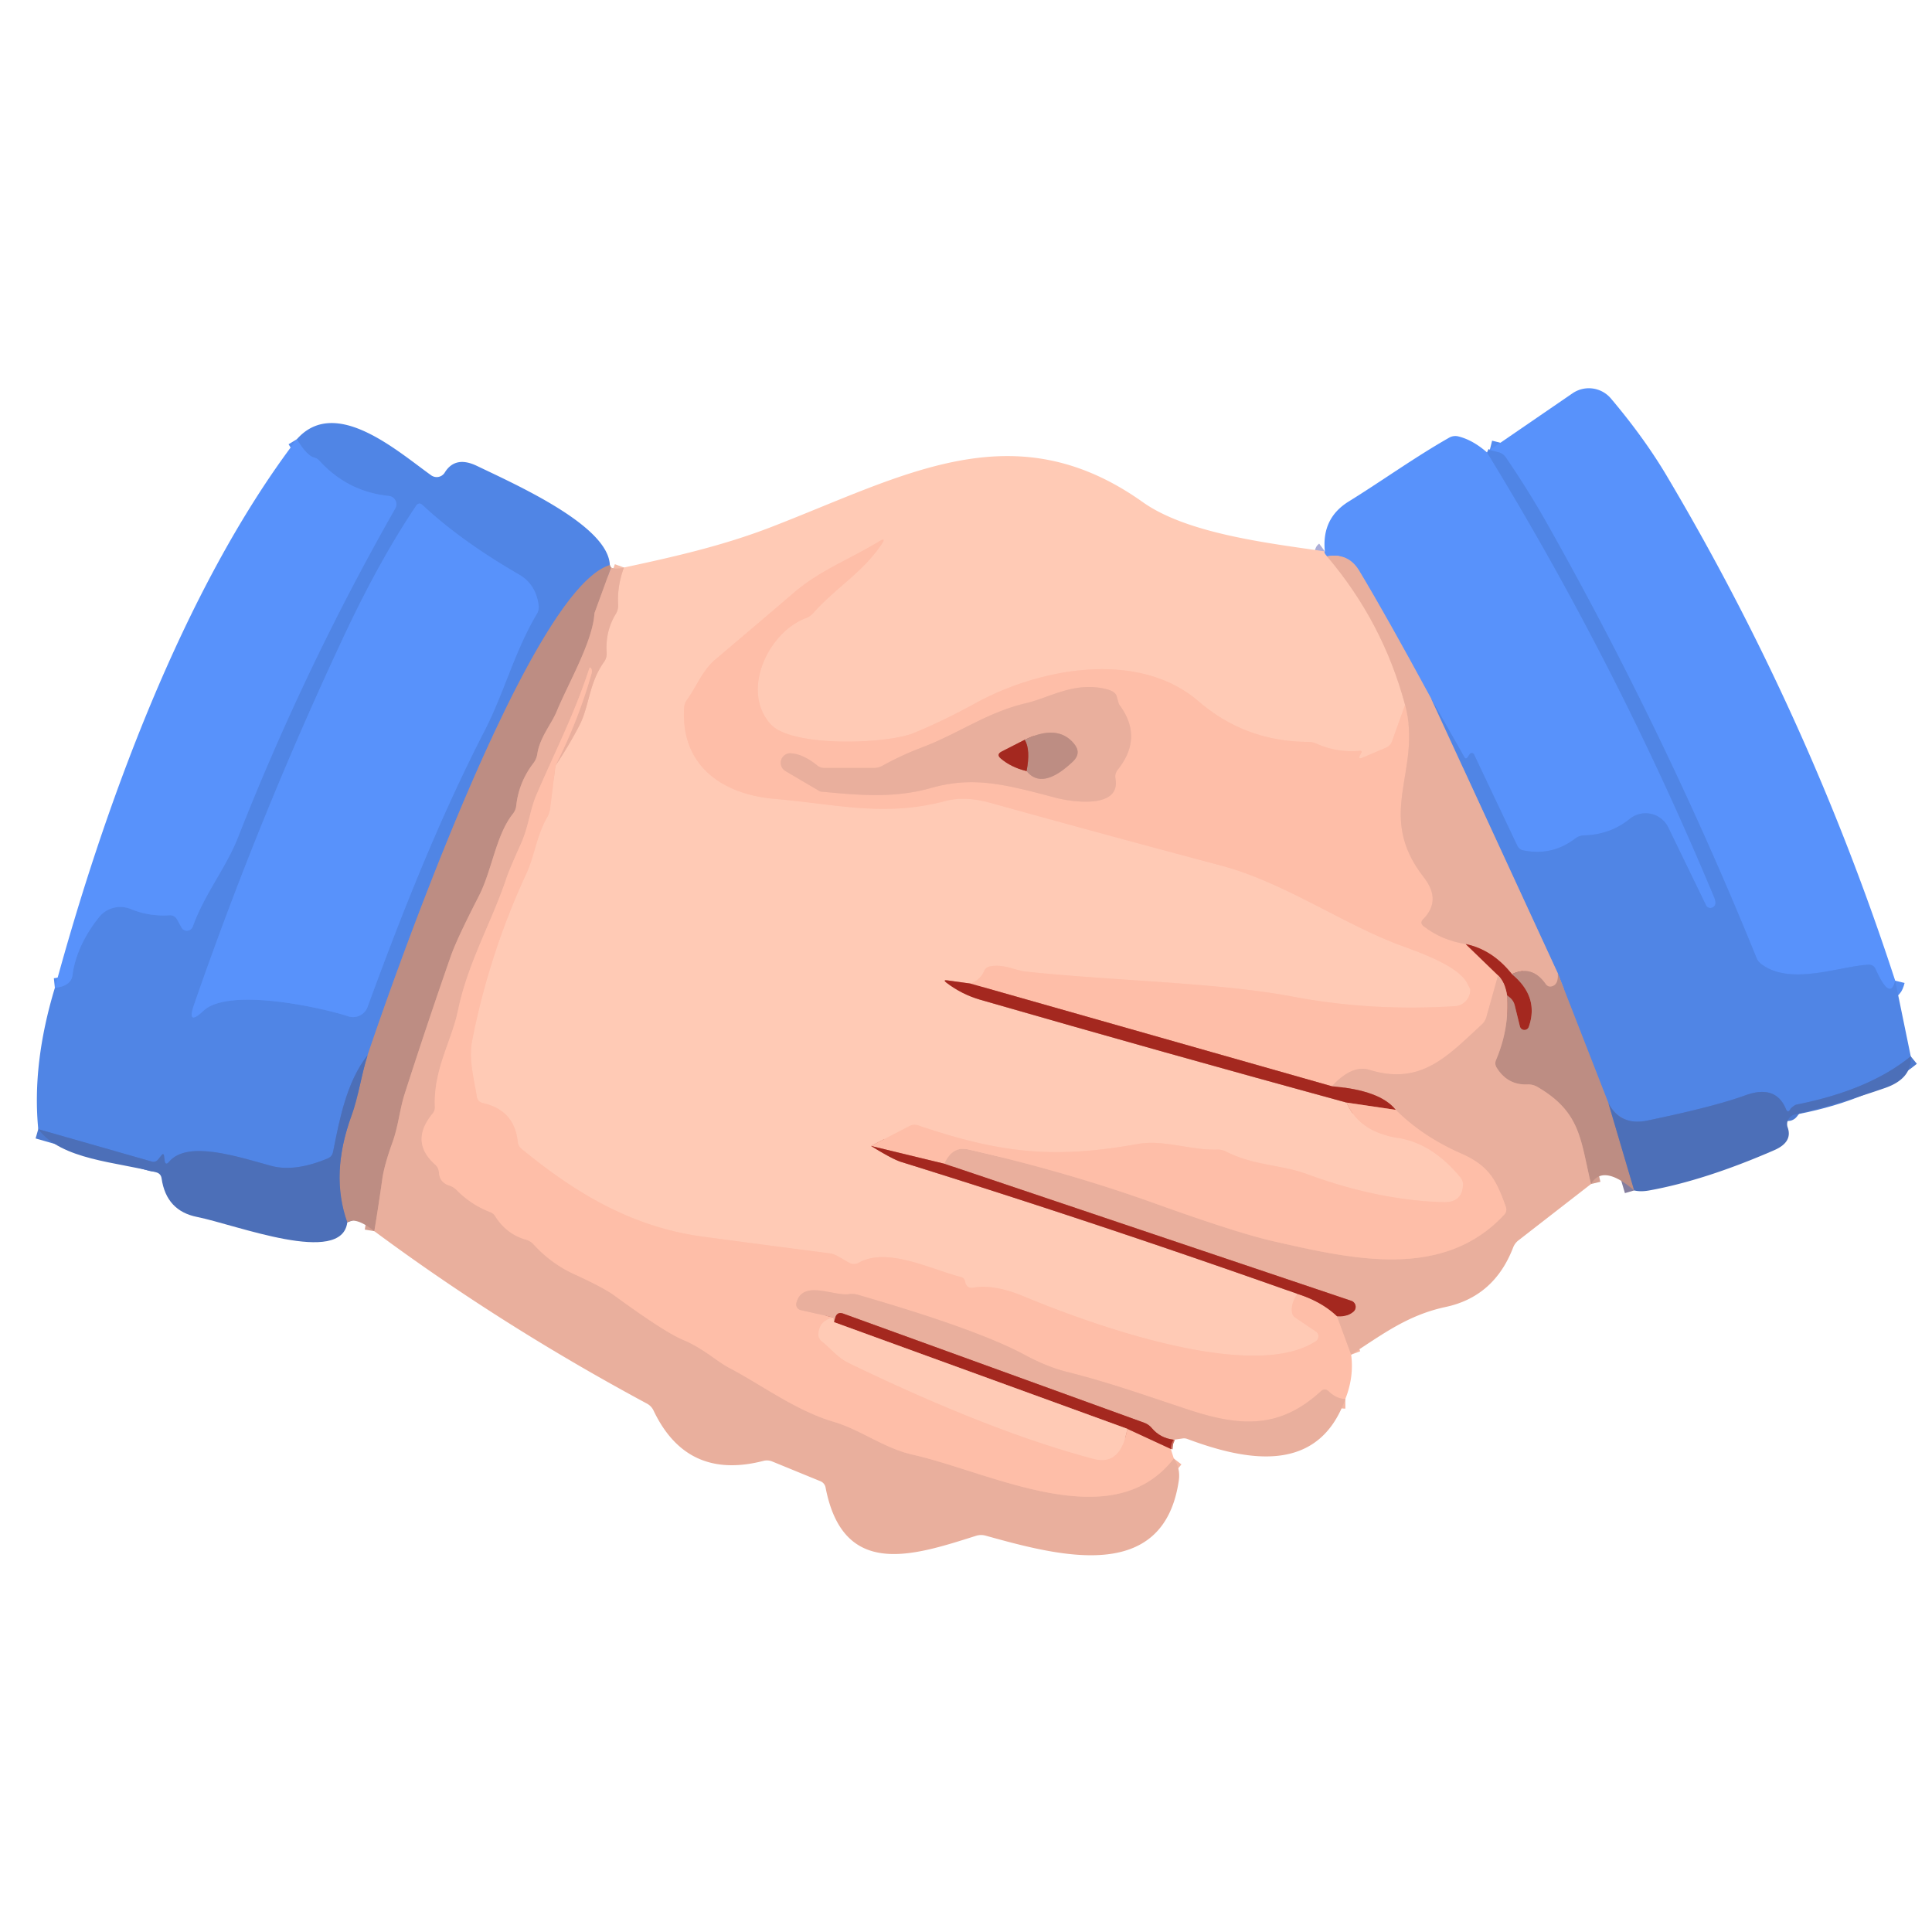 <svg xmlns="http://www.w3.org/2000/svg" version="1.1" viewBox="0.00 0.00 200.00 200.00" width="200.00" height="200.00">
<g stroke-width="2.00" fill="none" stroke-linecap="butt">
<path stroke="#548cf0" vector-effect="non-scaling-stroke" d="&#10;  M 196.19 101.52&#10;  Q 195.67 103.67 194.17 100.34&#10;  Q 193.94 99.83 193.38 99.87&#10;  C 190.40 100.03 185.40 102.06 182.37 99.83&#10;  Q 181.99 99.56 181.82 99.13&#10;  Q 172.48 76.11 160.29 54.45&#10;  Q 158.25 50.81 155.87 47.34&#10;  Q 155.58 46.93 155.10 46.81&#10;  L 154.22 46.59"/>
<path stroke="#4e7acf" vector-effect="non-scaling-stroke" d="&#10;  M 197.80 109.35&#10;  Q 193.50 112.86 185.96 114.35&#10;  Q 185.82 114.37 185.44 114.69&#10;  Q 185.37 114.75 185.34 114.81&#10;  Q 185.08 115.30 184.87 114.79&#10;  Q 183.81 112.25 180.67 113.39&#10;  Q 177.47 114.56 170.54 116.00&#10;  Q 167.75 116.58 166.50 114.19"/>
<path stroke="#8789b4" vector-effect="non-scaling-stroke" d="&#10;  M 166.50 114.19&#10;  L 161.26 100.75"/>
<path stroke="#9d9ac1" vector-effect="non-scaling-stroke" d="&#10;  M 161.26 100.75&#10;  L 148.13 72.28"/>
<path stroke="#857e9e" vector-effect="non-scaling-stroke" d="&#10;  M 166.50 114.19&#10;  L 169.17 123.23"/>
<path stroke="#d39e90" vector-effect="non-scaling-stroke" d="&#10;  M 164.70 122.57&#10;  C 163.60 117.97 163.65 115.13 159.14 112.51&#10;  Q 158.67 112.24 158.13 112.26&#10;  Q 156.05 112.35 154.92 110.50&#10;  Q 154.70 110.13 154.87 109.73&#10;  Q 156.26 106.45 156.01 103.03"/>
<path stroke="#d39e90" vector-effect="non-scaling-stroke" d="&#10;  M 161.26 100.75&#10;  Q 161.36 101.77 160.81 102.05&#10;  Q 160.31 102.30 159.99 101.85&#10;  Q 158.59 99.86 156.51 100.84"/>
<path stroke="#c76c5e" vector-effect="non-scaling-stroke" d="&#10;  M 156.51 100.84&#10;  Q 154.49 98.30 151.73 97.73"/>
<path stroke="#548cf0" vector-effect="non-scaling-stroke" d="&#10;  M 153.94 46.84&#10;  Q 167.43 68.85 177.45 92.89&#10;  Q 177.80 93.71 177.26 93.95&#10;  A 0.49 0.49 0.0 0 1 176.61 93.72&#10;  L 172.70 85.66&#10;  A 2.61 2.61 0.0 0 0 168.70 84.78&#10;  Q 166.69 86.41 163.97 86.48&#10;  A 1.60 1.57 24.6 0 0 163.06 86.81&#10;  Q 160.66 88.64 157.69 88.03&#10;  A 0.87 0.86 82.3 0 1 157.07 87.55&#10;  L 152.59 78.10&#10;  A 0.26 0.26 0.0 0 0 152.14 78.07&#10;  L 151.90 78.43&#10;  A 0.17 0.16 -43.8 0 1 151.62 78.43&#10;  L 148.13 72.28"/>
<path stroke="#a1a1cc" vector-effect="non-scaling-stroke" d="&#10;  M 148.13 72.28&#10;  Q 143.47 63.68 140.69 59.06&#10;  Q 139.56 57.20 137.38 57.60"/>
<path stroke="#acaed8" vector-effect="non-scaling-stroke" d="&#10;  M 137.38 57.60&#10;  Q 137.00 57.19 137.15 57.08"/>
<path stroke="#c76c5e" vector-effect="non-scaling-stroke" d="&#10;  M 138.41 136.26&#10;  Q 139.43 136.35 140.10 135.79&#10;  A 0.66 0.66 0.0 0 0 139.89 134.66&#10;  L 97.76 120.47"/>
<path stroke="#f4b7a3" vector-effect="non-scaling-stroke" d="&#10;  M 97.76 120.47&#10;  Q 98.58 118.61 100.25 118.99&#10;  Q 110.47 121.31 119.62 124.60&#10;  Q 128.05 127.63 131.77 128.48&#10;  C 139.96 130.34 149.36 132.56 155.71 125.75&#10;  Q 156.04 125.39 155.88 124.93&#10;  C 154.90 122.18 154.16 120.69 151.25 119.41&#10;  Q 147.26 117.66 144.48 114.89"/>
<path stroke="#c76c5e" vector-effect="non-scaling-stroke" d="&#10;  M 144.48 114.89&#10;  Q 142.90 112.87 137.88 112.45"/>
<path stroke="#b15b51" vector-effect="non-scaling-stroke" d="&#10;  M 156.51 100.84&#10;  Q 159.35 103.18 158.26 106.30&#10;  A 0.48 0.48 0.0 0 1 157.34 106.25&#10;  L 156.81 104.10&#10;  Q 156.69 103.59 156.29 103.26&#10;  L 156.01 103.03"/>
<path stroke="#c76c5e" vector-effect="non-scaling-stroke" d="&#10;  M 156.01 103.03&#10;  Q 155.81 101.72 155.08 100.97"/>
<path stroke="#f4b7a3" vector-effect="non-scaling-stroke" d="&#10;  M 145.45 72.96&#10;  C 147.28 79.80 142.26 84.25 147.40 90.83&#10;  Q 149.25 93.20 147.33 95.15&#10;  Q 146.94 95.54 147.37 95.88&#10;  Q 149.23 97.33 151.73 97.73"/>
<path stroke="#d17364" vector-effect="non-scaling-stroke" d="&#10;  M 151.73 97.73&#10;  L 155.08 100.97"/>
<path stroke="#f4b7a3" vector-effect="non-scaling-stroke" d="&#10;  M 155.08 100.97&#10;  L 153.88 105.25&#10;  Q 153.75 105.73 153.38 106.07&#10;  C 149.85 109.31 147.13 112.40 141.76 110.75&#10;  Q 139.95 110.20 137.88 112.45"/>
<path stroke="#d17364" vector-effect="non-scaling-stroke" d="&#10;  M 137.88 112.45&#10;  L 100.47 101.82"/>
<path stroke="#f4bda9" vector-effect="non-scaling-stroke" d="&#10;  M 137.38 57.60&#10;  Q 143.15 64.39 145.45 72.96"/>
<path stroke="#ffc4af" vector-effect="non-scaling-stroke" d="&#10;  M 145.45 72.96&#10;  L 144.10 76.74&#10;  Q 143.94 77.20 143.48 77.40&#10;  L 141.05 78.43&#10;  Q 140.55 78.64 140.80 78.16&#10;  L 140.94 77.90&#10;  A 0.12 0.12 0.0 0 0 140.83 77.72&#10;  Q 138.46 77.95 136.30 76.99&#10;  Q 135.88 76.80 135.42 76.80&#10;  Q 128.92 76.77 124.09 72.61&#10;  C 117.80 67.19 107.53 69.20 101.01 72.78&#10;  Q 97.58 74.66 94.57 75.89&#10;  C 91.77 77.03 81.93 77.38 79.77 74.96&#10;  C 76.65 71.49 79.54 65.46 83.40 64.00&#10;  Q 83.87 63.83 84.20 63.45&#10;  C 86.54 60.82 89.33 59.25 91.29 56.30&#10;  Q 91.76 55.59 91.03 56.03&#10;  C 88.02 57.86 84.85 59.06 82.20 61.34&#10;  Q 78.17 64.79 74.12 68.21&#10;  C 72.70 69.40 72.18 70.95 71.11 72.45&#10;  Q 70.84 72.82 70.82 73.28&#10;  C 70.45 79.29 74.80 82.24 80.19 82.70&#10;  C 86.45 83.23 91.54 84.61 97.87 82.92&#10;  C 99.32 82.53 100.98 82.68 102.44 83.09&#10;  Q 114.39 86.41 126.39 89.60&#10;  C 133.02 91.36 139.18 95.78 145.26 97.97&#10;  C 147.46 98.77 150.94 100.08 151.84 101.71&#10;  Q 152.20 102.37 152.20 102.44&#10;  A 1.69 1.69 0.0 0 1 150.61 104.16&#10;  Q 141.93 104.71 133.77 103.16&#10;  C 126.12 101.71 115.38 101.55 106.21 100.58&#10;  C 105.08 100.46 103.91 99.76 102.48 100.04&#10;  Q 102.04 100.13 101.86 100.55&#10;  Q 101.51 101.40 100.47 101.82"/>
<path stroke="#d2796a" vector-effect="non-scaling-stroke" d="&#10;  M 100.47 101.82&#10;  L 98.08 101.49&#10;  Q 97.57 101.42 97.98 101.73&#10;  Q 99.58 102.95 101.50 103.50&#10;  Q 120.55 108.99 139.40 114.14"/>
<path stroke="#ffc4af" vector-effect="non-scaling-stroke" d="&#10;  M 139.40 114.14&#10;  Q 140.72 117.18 144.73 117.80&#10;  Q 148.29 118.36 151.21 121.92&#10;  A 1.08 1.07 27.0 0 1 151.45 122.65&#10;  Q 151.37 124.50 149.42 124.45&#10;  Q 142.62 124.25 135.27 121.53&#10;  C 132.69 120.58 129.68 120.64 126.95 119.22&#10;  Q 126.51 118.99 126.01 119.01&#10;  C 123.15 119.08 120.50 117.94 117.74 118.43&#10;  C 109.10 119.98 103.56 119.39 95.08 116.51&#10;  Q 94.59 116.34 94.13 116.58&#10;  L 90.17 118.63"/>
<path stroke="#d2796a" vector-effect="non-scaling-stroke" d="&#10;  M 90.17 118.63&#10;  Q 92.42 120.02 93.31 120.29&#10;  Q 113.92 126.71 134.30 133.94"/>
<path stroke="#ffc4af" vector-effect="non-scaling-stroke" d="&#10;  M 134.30 133.94&#10;  Q 133.63 134.92 133.74 135.83&#10;  Q 133.79 136.20 134.10 136.41&#10;  L 136.22 137.84&#10;  A 0.60 0.60 0.0 0 1 136.21 138.84&#10;  C 129.63 143.16 112.78 137.04 105.98 134.20&#10;  Q 102.95 132.93 100.75 133.30&#10;  Q 100.44 133.35 100.26 133.25&#10;  Q 99.98 133.07 99.93 132.74&#10;  Q 99.86 132.29 99.42 132.18&#10;  C 96.31 131.38 91.82 129.05 88.87 130.73&#10;  A 0.97 0.95 -44.5 0 1 87.92 130.73&#10;  L 86.75 130.05&#10;  Q 86.30 129.79 85.78 129.73&#10;  Q 79.27 128.89 72.77 128.02&#10;  C 65.40 127.03 59.53 123.48 53.98 118.92&#10;  A 1.06 1.03 17.6 0 1 53.60 118.21&#10;  Q 53.26 114.92 49.99 114.19&#10;  Q 49.44 114.06 49.36 113.51&#10;  C 49.05 111.57 48.50 109.66 48.88 107.72&#10;  Q 50.64 98.74 54.49 90.43&#10;  C 55.33 88.62 55.54 86.52 56.65 84.59&#10;  Q 56.89 84.18 56.95 83.70&#10;  L 57.50 79.26"/>
<path stroke="#f4bda9" vector-effect="non-scaling-stroke" d="&#10;  M 57.50 79.26&#10;  Q 58.85 77.26 59.98 75.09&#10;  C 61.01 73.08 60.96 70.71 62.52 68.54&#10;  A 1.49 1.48 -29.3 0 0 62.80 67.56&#10;  Q 62.65 65.35 63.75 63.55&#10;  Q 64.02 63.10 63.99 62.57&#10;  Q 63.88 60.68 64.59 58.75"/>
<path stroke="#d17364" vector-effect="non-scaling-stroke" d="&#10;  M 97.76 120.47&#10;  L 90.17 118.63"/>
<path stroke="#d17364" vector-effect="non-scaling-stroke" d="&#10;  M 144.48 114.89&#10;  L 139.40 114.14"/>
<path stroke="#d17364" vector-effect="non-scaling-stroke" d="&#10;  M 134.30 133.94&#10;  Q 136.82 134.74 138.41 136.26"/>
<path stroke="#f4b7a3" vector-effect="non-scaling-stroke" d="&#10;  M 138.41 136.26&#10;  L 139.87 140.23"/>
<path stroke="#f4b7a3" vector-effect="non-scaling-stroke" d="&#10;  M 139.27 144.82&#10;  Q 138.37 144.82 137.54 144.03&#10;  Q 137.15 143.65 136.74 144.02&#10;  C 132.57 147.84 128.59 147.76 123.09 145.95&#10;  C 118.84 144.55 114.78 143.09 110.42 142.01&#10;  Q 108.41 141.51 106.01 140.22&#10;  Q 101.16 137.61 88.79 134.03&#10;  Q 88.34 133.90 87.87 133.97&#10;  C 86.25 134.19 83.07 132.43 82.44 134.89&#10;  A 0.60 0.60 0.0 0 0 82.89 135.62&#10;  L 86.25 136.38"/>
<path stroke="#ffc4af" vector-effect="non-scaling-stroke" d="&#10;  M 86.25 136.38&#10;  Q 84.88 136.69 84.73 137.99&#10;  Q 84.67 138.52 85.08 138.85&#10;  C 86.06 139.64 86.72 140.54 87.86 141.09&#10;  Q 102.61 148.23 113.26 151.03&#10;  Q 116.01 151.75 116.70 147.91"/>
<path stroke="#d17364" vector-effect="non-scaling-stroke" d="&#10;  M 116.70 147.91&#10;  L 121.20 149.99"/>
<path stroke="#f4b7a3" vector-effect="non-scaling-stroke" d="&#10;  M 57.50 79.26&#10;  Q 59.87 74.57 61.24 69.71&#10;  Q 61.32 69.42 61.21 69.22&#10;  Q 61.07 68.98 60.99 69.24&#10;  C 59.49 73.86 57.43 77.86 55.52 82.31&#10;  C 54.86 83.86 54.72 85.56 53.95 87.29&#10;  Q 52.70 90.08 52.44 90.87&#10;  C 50.90 95.47 48.44 99.64 47.42 104.56&#10;  C 46.76 107.77 44.85 110.72 45.02 114.58&#10;  A 1.00 1.00 0.0 0 1 44.79 115.27&#10;  Q 42.39 118.17 45.03 120.54&#10;  Q 45.41 120.87 45.44 121.38&#10;  Q 45.51 122.41 46.52 122.73&#10;  A 1.84 1.82 -13.0 0 1 47.28 123.20&#10;  Q 48.77 124.72 50.78 125.49&#10;  A 1.00 0.98 -4.7 0 1 51.25 125.88&#10;  Q 52.42 127.76 54.48 128.34&#10;  Q 54.92 128.47 55.23 128.81&#10;  Q 57.05 130.81 59.46 131.91&#10;  Q 62.44 133.27 63.60 134.11&#10;  Q 68.79 137.90 70.73 138.71&#10;  C 72.83 139.59 74.14 140.89 75.51 141.61&#10;  C 79.08 143.50 82.34 146.00 86.32 147.19&#10;  C 89.16 148.03 91.49 149.92 94.54 150.60&#10;  C 102.69 152.45 115.17 159.16 121.51 150.98"/>
<path stroke="#c76c5e" vector-effect="non-scaling-stroke" d="&#10;  M 121.50 149.04&#10;  Q 120.10 148.87 119.23 147.83&#10;  Q 118.91 147.45 118.44 147.28&#10;  L 87.28 135.98&#10;  Q 86.69 135.77 86.48 136.35&#10;  Q 86.41 136.56 86.34 136.87"/>
<path stroke="#f4bda9" vector-effect="non-scaling-stroke" d="&#10;  M 86.34 136.87&#10;  Q 86.30 136.63 86.25 136.38"/>
<path stroke="#d2796a" vector-effect="non-scaling-stroke" d="&#10;  M 116.70 147.91&#10;  L 86.34 136.87"/>
<path stroke="#d39e90" vector-effect="non-scaling-stroke" d="&#10;  M 63.26 58.76&#10;  L 61.57 63.39&#10;  A 0.76 0.60 64.9 0 0 61.53 63.56&#10;  C 61.34 66.45 58.79 70.82 57.63 73.64&#10;  C 57.07 74.99 55.89 76.30 55.62 78.06&#10;  Q 55.54 78.58 55.22 79.00&#10;  Q 53.71 80.96 53.44 83.41&#10;  A 1.62 1.59 -22.8 0 1 53.09 84.25&#10;  C 51.33 86.46 50.94 90.10 49.56 92.78&#10;  Q 47.26 97.26 46.66 99.00&#10;  Q 44.19 106.08 41.90 113.21&#10;  C 41.38 114.80 41.24 116.59 40.62 118.28&#10;  Q 39.78 120.62 39.58 122.02&#10;  Q 39.20 124.72 38.75 127.45"/>
<path stroke="#857e9e" vector-effect="non-scaling-stroke" d="&#10;  M 35.95 126.54&#10;  Q 34.17 121.54 36.38 115.52&#10;  C 37.12 113.49 37.38 111.33 38.05 109.24"/>
<path stroke="#8789b4" vector-effect="non-scaling-stroke" d="&#10;  M 63.13 58.50&#10;  C 54.90 61.00 40.96 100.60 38.05 109.24"/>
<path stroke="#4e7acf" vector-effect="non-scaling-stroke" d="&#10;  M 38.05 109.24&#10;  C 35.86 112.02 35.14 115.94 34.48 119.24&#10;  Q 34.38 119.73 33.93 119.92&#10;  Q 30.51 121.35 28.07 120.69&#10;  C 24.66 119.76 19.41 117.99 17.50 120.27&#10;  Q 17.12 120.71 17.04 120.13&#10;  L 16.98 119.66&#10;  Q 16.93 119.33 16.72 119.59&#10;  L 16.36 120.04&#10;  Q 16.09 120.36 15.69 120.24&#10;  L 3.96 116.89"/>
<path stroke="#548cf0" vector-effect="non-scaling-stroke" d="&#10;  M 5.68 102.26&#10;  Q 7.37 102.08 7.51 100.92&#10;  C 7.79 98.69 8.94 96.58 10.24 94.96&#10;  A 2.83 2.82 30.3 0 1 13.53 94.10&#10;  Q 15.44 94.88 17.50 94.75&#10;  Q 18.07 94.71 18.34 95.20&#10;  L 18.79 96.02&#10;  A 0.64 0.64 0.0 0 0 19.95 95.93&#10;  C 21.19 92.50 23.40 89.84 24.64 86.68&#10;  Q 31.58 69.03 40.92 52.63&#10;  A 0.87 0.86 17.8 0 0 40.25 51.34&#10;  Q 35.98 50.90 33.05 47.68&#10;  Q 32.84 47.45 32.53 47.37&#10;  Q 31.76 47.17 30.73 45.47"/>
<path stroke="#548cf0" vector-effect="non-scaling-stroke" d="&#10;  M 50.13 75.71&#10;  C 52.19 71.72 53.25 67.45 55.58 63.54&#10;  A 1.31 1.29 57.5 0 0 55.76 62.69&#10;  Q 55.48 60.48 53.72 59.47&#10;  Q 47.72 56.00 43.75 52.29&#10;  Q 43.36 51.93 43.07 52.37&#10;  Q 39.29 57.99 35.61 65.84&#10;  Q 26.84 84.53 20.09 104.00&#10;  Q 19.30 106.29 21.07 104.63&#10;  C 23.62 102.23 32.98 104.21 36.06 105.21&#10;  A 1.60 1.60 0.0 0 0 38.05 104.24&#10;  C 41.60 94.54 45.42 84.87 50.13 75.71"/>
<path stroke="#f4b7a3" vector-effect="non-scaling-stroke" d="&#10;  M 115.60 72.08&#10;  Q 115.46 71.56 114.45 71.32&#10;  C 111.18 70.54 108.65 72.23 106.20 72.80&#10;  C 102.14 73.75 99.19 75.97 95.40 77.39&#10;  Q 93.32 78.18 91.37 79.26&#10;  Q 90.95 79.50 90.46 79.50&#10;  L 85.32 79.50&#10;  Q 84.92 79.50 84.60 79.24&#10;  Q 83.16 78.07 81.88 77.98&#10;  A 0.99 0.99 0.0 0 0 81.31 79.82&#10;  L 84.81 81.88&#10;  A 0.52 0.46 59.9 0 0 85.02 81.95&#10;  C 88.82 82.31 92.55 82.66 96.35 81.58&#10;  C 100.75 80.33 103.98 81.18 109.31 82.59&#10;  C 110.91 83.01 116.05 83.79 115.47 80.60&#10;  Q 115.38 80.09 115.71 79.68&#10;  Q 118.39 76.33 115.87 72.95&#10;  Q 115.81 72.88 115.60 72.08"/>
<path stroke="#c76c5e" vector-effect="non-scaling-stroke" d="&#10;  M 106.08 76.58&#10;  L 103.69 77.80&#10;  Q 103.11 78.10 103.60 78.52&#10;  Q 104.68 79.44 106.27 79.82"/>
<path stroke="#d39e90" vector-effect="non-scaling-stroke" d="&#10;  M 106.27 79.82&#10;  Q 107.90 81.84 111.07 78.83&#10;  Q 111.99 77.95 111.17 76.97&#10;  Q 109.48 74.93 106.08 76.58"/>
<path stroke="#b15b51" vector-effect="non-scaling-stroke" d="&#10;  M 106.27 79.82&#10;  Q 106.70 77.62 106.08 76.58"/>
</g>
<path fill="#5892fb" d="&#10;  M 196.19 101.52&#10;  Q 195.67 103.67 194.17 100.34&#10;  Q 193.94 99.83 193.38 99.87&#10;  C 190.40 100.03 185.40 102.06 182.37 99.83&#10;  Q 181.99 99.56 181.82 99.13&#10;  Q 172.48 76.11 160.29 54.45&#10;  Q 158.25 50.81 155.87 47.34&#10;  Q 155.58 46.93 155.10 46.81&#10;  L 154.22 46.59&#10;  L 162.78 40.72&#10;  A 2.99 2.99 0.0 0 1 166.76 41.25&#10;  Q 170.19 45.31 172.51 49.21&#10;  Q 187.22 73.97 196.19 101.52&#10;  Z"/>
<path fill="#5085e5" d="&#10;  M 63.13 58.50&#10;  C 54.90 61.00 40.96 100.60 38.05 109.24&#10;  C 35.86 112.02 35.14 115.94 34.48 119.24&#10;  Q 34.38 119.73 33.93 119.92&#10;  Q 30.51 121.35 28.07 120.69&#10;  C 24.66 119.76 19.41 117.99 17.50 120.27&#10;  Q 17.12 120.71 17.04 120.13&#10;  L 16.98 119.66&#10;  Q 16.93 119.33 16.72 119.59&#10;  L 16.36 120.04&#10;  Q 16.09 120.36 15.69 120.24&#10;  L 3.96 116.89&#10;  Q 3.30 110.12 5.68 102.26&#10;  Q 7.37 102.08 7.51 100.92&#10;  C 7.79 98.69 8.94 96.58 10.24 94.96&#10;  A 2.83 2.82 30.3 0 1 13.53 94.10&#10;  Q 15.44 94.88 17.50 94.75&#10;  Q 18.07 94.71 18.34 95.20&#10;  L 18.79 96.02&#10;  A 0.64 0.64 0.0 0 0 19.95 95.93&#10;  C 21.19 92.50 23.40 89.84 24.64 86.68&#10;  Q 31.58 69.03 40.92 52.63&#10;  A 0.87 0.86 17.8 0 0 40.25 51.34&#10;  Q 35.98 50.90 33.05 47.68&#10;  Q 32.84 47.45 32.53 47.37&#10;  Q 31.76 47.17 30.73 45.47&#10;  C 34.70 40.97 41.11 46.68 44.63 49.20&#10;  A 0.98 0.98 0.0 0 0 46.04 48.92&#10;  Q 47.12 47.16 49.35 48.22&#10;  C 53.62 50.27 62.98 54.44 63.13 58.50&#10;  Z&#10;  M 50.13 75.71&#10;  C 52.19 71.72 53.25 67.45 55.58 63.54&#10;  A 1.31 1.29 57.5 0 0 55.76 62.69&#10;  Q 55.48 60.48 53.72 59.47&#10;  Q 47.72 56.00 43.75 52.29&#10;  Q 43.36 51.93 43.07 52.37&#10;  Q 39.29 57.99 35.61 65.84&#10;  Q 26.84 84.53 20.09 104.00&#10;  Q 19.30 106.29 21.07 104.63&#10;  C 23.62 102.23 32.98 104.21 36.06 105.21&#10;  A 1.60 1.60 0.0 0 0 38.05 104.24&#10;  C 41.60 94.54 45.42 84.87 50.13 75.71&#10;  Z"/>
<path fill="#5892fb" d="&#10;  M 153.94 46.84&#10;  Q 167.43 68.85 177.45 92.89&#10;  Q 177.80 93.71 177.26 93.95&#10;  A 0.49 0.49 0.0 0 1 176.61 93.72&#10;  L 172.70 85.66&#10;  A 2.61 2.61 0.0 0 0 168.70 84.78&#10;  Q 166.69 86.41 163.97 86.48&#10;  A 1.60 1.57 24.6 0 0 163.06 86.81&#10;  Q 160.66 88.64 157.69 88.03&#10;  A 0.87 0.86 82.3 0 1 157.07 87.55&#10;  L 152.59 78.10&#10;  A 0.26 0.26 0.0 0 0 152.14 78.07&#10;  L 151.90 78.43&#10;  A 0.17 0.16 -43.8 0 1 151.62 78.43&#10;  L 148.13 72.28&#10;  Q 143.47 63.68 140.69 59.06&#10;  Q 139.56 57.20 137.38 57.60&#10;  Q 137.00 57.19 137.15 57.08&#10;  Q 136.80 53.66 139.61 51.92&#10;  C 143.11 49.75 146.41 47.36 150.03 45.30&#10;  A 1.29 1.29 0.0 0 1 150.98 45.18&#10;  Q 152.47 45.55 153.94 46.84&#10;  Z"/>
<path fill="#5892fb" d="&#10;  M 30.73 45.47&#10;  Q 31.76 47.17 32.53 47.37&#10;  Q 32.84 47.45 33.05 47.68&#10;  Q 35.98 50.90 40.25 51.34&#10;  A 0.87 0.86 17.8 0 1 40.92 52.63&#10;  Q 31.58 69.03 24.64 86.68&#10;  C 23.40 89.84 21.19 92.50 19.95 95.93&#10;  A 0.64 0.64 0.0 0 1 18.79 96.02&#10;  L 18.34 95.20&#10;  Q 18.07 94.71 17.50 94.75&#10;  Q 15.44 94.88 13.53 94.10&#10;  A 2.83 2.82 30.3 0 0 10.24 94.96&#10;  C 8.94 96.58 7.79 98.69 7.51 100.92&#10;  Q 7.37 102.08 5.68 102.26&#10;  C 10.59 84.18 18.80 61.14 30.73 45.47&#10;  Z"/>
<path fill="#5085e5" d="&#10;  M 154.22 46.59&#10;  L 155.10 46.81&#10;  Q 155.58 46.93 155.87 47.34&#10;  Q 158.25 50.81 160.29 54.45&#10;  Q 172.48 76.11 181.82 99.13&#10;  Q 181.99 99.56 182.37 99.83&#10;  C 185.40 102.06 190.40 100.03 193.38 99.87&#10;  Q 193.94 99.83 194.17 100.34&#10;  Q 195.67 103.67 196.19 101.52&#10;  L 197.80 109.35&#10;  Q 193.50 112.86 185.96 114.35&#10;  Q 185.82 114.37 185.44 114.69&#10;  Q 185.37 114.75 185.34 114.81&#10;  Q 185.08 115.30 184.87 114.79&#10;  Q 183.81 112.25 180.67 113.39&#10;  Q 177.47 114.56 170.54 116.00&#10;  Q 167.75 116.58 166.50 114.19&#10;  L 161.26 100.75&#10;  L 148.13 72.28&#10;  L 151.62 78.43&#10;  A 0.17 0.16 -43.8 0 0 151.90 78.43&#10;  L 152.14 78.07&#10;  A 0.26 0.26 0.0 0 1 152.59 78.10&#10;  L 157.07 87.55&#10;  A 0.87 0.86 82.3 0 0 157.69 88.03&#10;  Q 160.66 88.64 163.06 86.81&#10;  A 1.60 1.57 24.6 0 1 163.97 86.48&#10;  Q 166.69 86.41 168.70 84.78&#10;  A 2.61 2.61 0.0 0 1 172.70 85.66&#10;  L 176.61 93.72&#10;  A 0.49 0.49 0.0 0 0 177.26 93.95&#10;  Q 177.80 93.71 177.45 92.89&#10;  Q 167.43 68.85 153.94 46.84&#10;  Q 154.13 46.30 154.22 46.59&#10;  Z"/>
<path fill="#ffcab5" d="&#10;  M 137.15 57.08&#10;  Q 137.00 57.19 137.38 57.60&#10;  Q 143.15 64.39 145.45 72.96&#10;  L 144.10 76.74&#10;  Q 143.94 77.20 143.48 77.40&#10;  L 141.05 78.43&#10;  Q 140.55 78.64 140.80 78.16&#10;  L 140.94 77.90&#10;  A 0.12 0.12 0.0 0 0 140.83 77.72&#10;  Q 138.46 77.95 136.30 76.99&#10;  Q 135.88 76.80 135.42 76.80&#10;  Q 128.92 76.77 124.09 72.61&#10;  C 117.80 67.19 107.53 69.20 101.01 72.78&#10;  Q 97.58 74.66 94.57 75.89&#10;  C 91.77 77.03 81.93 77.38 79.77 74.96&#10;  C 76.65 71.49 79.54 65.46 83.40 64.00&#10;  Q 83.87 63.83 84.20 63.45&#10;  C 86.54 60.82 89.33 59.25 91.29 56.30&#10;  Q 91.76 55.59 91.03 56.03&#10;  C 88.02 57.86 84.85 59.06 82.20 61.34&#10;  Q 78.17 64.79 74.12 68.21&#10;  C 72.70 69.40 72.18 70.95 71.11 72.45&#10;  Q 70.84 72.82 70.82 73.28&#10;  C 70.45 79.29 74.80 82.24 80.19 82.70&#10;  C 86.45 83.23 91.54 84.61 97.87 82.92&#10;  C 99.32 82.53 100.98 82.68 102.44 83.09&#10;  Q 114.39 86.41 126.39 89.60&#10;  C 133.02 91.36 139.18 95.78 145.26 97.97&#10;  C 147.46 98.77 150.94 100.08 151.84 101.71&#10;  Q 152.20 102.37 152.20 102.44&#10;  A 1.69 1.69 0.0 0 1 150.61 104.16&#10;  Q 141.93 104.71 133.77 103.16&#10;  C 126.12 101.71 115.38 101.55 106.21 100.58&#10;  C 105.08 100.46 103.91 99.76 102.48 100.04&#10;  Q 102.04 100.13 101.86 100.55&#10;  Q 101.51 101.40 100.47 101.82&#10;  L 98.08 101.49&#10;  Q 97.57 101.42 97.98 101.73&#10;  Q 99.58 102.95 101.50 103.50&#10;  Q 120.55 108.99 139.40 114.14&#10;  Q 140.72 117.18 144.73 117.80&#10;  Q 148.29 118.36 151.21 121.92&#10;  A 1.08 1.07 27.0 0 1 151.45 122.65&#10;  Q 151.37 124.50 149.42 124.45&#10;  Q 142.62 124.25 135.27 121.53&#10;  C 132.69 120.58 129.68 120.64 126.95 119.22&#10;  Q 126.51 118.99 126.01 119.01&#10;  C 123.15 119.08 120.50 117.94 117.74 118.43&#10;  C 109.10 119.98 103.56 119.39 95.08 116.51&#10;  Q 94.59 116.34 94.13 116.58&#10;  L 90.17 118.63&#10;  Q 92.42 120.02 93.31 120.29&#10;  Q 113.92 126.71 134.30 133.94&#10;  Q 133.63 134.92 133.74 135.83&#10;  Q 133.79 136.20 134.10 136.41&#10;  L 136.22 137.84&#10;  A 0.60 0.60 0.0 0 1 136.21 138.84&#10;  C 129.63 143.16 112.78 137.04 105.98 134.20&#10;  Q 102.95 132.93 100.75 133.30&#10;  Q 100.44 133.35 100.26 133.25&#10;  Q 99.98 133.07 99.93 132.74&#10;  Q 99.86 132.29 99.42 132.18&#10;  C 96.31 131.38 91.82 129.05 88.87 130.73&#10;  A 0.97 0.95 -44.5 0 1 87.92 130.73&#10;  L 86.75 130.05&#10;  Q 86.30 129.79 85.78 129.73&#10;  Q 79.27 128.89 72.77 128.02&#10;  C 65.40 127.03 59.53 123.48 53.98 118.92&#10;  A 1.06 1.03 17.6 0 1 53.60 118.21&#10;  Q 53.26 114.92 49.99 114.19&#10;  Q 49.44 114.06 49.36 113.51&#10;  C 49.05 111.57 48.50 109.66 48.88 107.72&#10;  Q 50.64 98.74 54.49 90.43&#10;  C 55.33 88.62 55.54 86.52 56.65 84.59&#10;  Q 56.89 84.18 56.95 83.70&#10;  L 57.50 79.26&#10;  Q 58.85 77.26 59.98 75.09&#10;  C 61.01 73.08 60.96 70.71 62.52 68.54&#10;  A 1.49 1.48 -29.3 0 0 62.80 67.56&#10;  Q 62.65 65.35 63.75 63.55&#10;  Q 64.02 63.10 63.99 62.57&#10;  Q 63.88 60.68 64.59 58.75&#10;  C 69.77 57.64 74.86 56.49 79.91 54.53&#10;  C 93.67 49.20 104.96 42.50 118.30 51.98&#10;  C 122.94 55.28 131.50 56.25 137.15 57.08&#10;  Z"/>
<path fill="#5892fb" d="&#10;  M 50.13 75.71&#10;  C 45.42 84.87 41.60 94.54 38.05 104.24&#10;  A 1.60 1.60 0.0 0 1 36.06 105.21&#10;  C 32.98 104.21 23.62 102.23 21.07 104.63&#10;  Q 19.30 106.29 20.09 104.00&#10;  Q 26.84 84.53 35.61 65.84&#10;  Q 39.29 57.99 43.07 52.37&#10;  Q 43.36 51.93 43.75 52.29&#10;  Q 47.72 56.00 53.72 59.47&#10;  Q 55.48 60.48 55.76 62.69&#10;  A 1.31 1.29 57.5 0 1 55.58 63.54&#10;  C 53.25 67.45 52.19 71.72 50.13 75.71&#10;  Z"/>
<path fill="#febea8" d="&#10;  M 145.45 72.96&#10;  C 147.28 79.80 142.26 84.25 147.40 90.83&#10;  Q 149.25 93.20 147.33 95.15&#10;  Q 146.94 95.54 147.37 95.88&#10;  Q 149.23 97.33 151.73 97.73&#10;  L 155.08 100.97&#10;  L 153.88 105.25&#10;  Q 153.75 105.73 153.38 106.07&#10;  C 149.85 109.31 147.13 112.40 141.76 110.75&#10;  Q 139.95 110.20 137.88 112.45&#10;  L 100.47 101.82&#10;  Q 101.51 101.40 101.86 100.55&#10;  Q 102.04 100.13 102.48 100.04&#10;  C 103.91 99.76 105.08 100.46 106.21 100.58&#10;  C 115.38 101.55 126.12 101.71 133.77 103.16&#10;  Q 141.93 104.71 150.61 104.16&#10;  A 1.69 1.69 0.0 0 0 152.20 102.44&#10;  Q 152.20 102.37 151.84 101.71&#10;  C 150.94 100.08 147.46 98.77 145.26 97.97&#10;  C 139.18 95.78 133.02 91.36 126.39 89.60&#10;  Q 114.39 86.41 102.44 83.09&#10;  C 100.98 82.68 99.32 82.53 97.87 82.92&#10;  C 91.54 84.61 86.45 83.23 80.19 82.70&#10;  C 74.80 82.24 70.45 79.29 70.82 73.28&#10;  Q 70.84 72.82 71.11 72.45&#10;  C 72.18 70.95 72.70 69.40 74.12 68.21&#10;  Q 78.17 64.79 82.20 61.34&#10;  C 84.85 59.06 88.02 57.86 91.03 56.03&#10;  Q 91.76 55.59 91.29 56.30&#10;  C 89.33 59.25 86.54 60.82 84.20 63.45&#10;  Q 83.87 63.83 83.40 64.00&#10;  C 79.54 65.46 76.65 71.49 79.77 74.96&#10;  C 81.93 77.38 91.77 77.03 94.57 75.89&#10;  Q 97.58 74.66 101.01 72.78&#10;  C 107.53 69.20 117.80 67.19 124.09 72.61&#10;  Q 128.92 76.77 135.42 76.80&#10;  Q 135.88 76.80 136.30 76.99&#10;  Q 138.46 77.95 140.83 77.72&#10;  A 0.12 0.12 0.0 0 1 140.94 77.90&#10;  L 140.80 78.16&#10;  Q 140.55 78.64 141.05 78.43&#10;  L 143.48 77.40&#10;  Q 143.94 77.20 144.10 76.74&#10;  L 145.45 72.96&#10;  Z&#10;  M 115.60 72.08&#10;  Q 115.46 71.56 114.45 71.32&#10;  C 111.18 70.54 108.65 72.23 106.20 72.80&#10;  C 102.14 73.75 99.19 75.97 95.40 77.39&#10;  Q 93.32 78.18 91.37 79.26&#10;  Q 90.95 79.50 90.46 79.50&#10;  L 85.32 79.50&#10;  Q 84.92 79.50 84.60 79.24&#10;  Q 83.16 78.07 81.88 77.98&#10;  A 0.99 0.99 0.0 0 0 81.31 79.82&#10;  L 84.81 81.88&#10;  A 0.52 0.46 59.9 0 0 85.02 81.95&#10;  C 88.82 82.31 92.55 82.66 96.35 81.58&#10;  C 100.75 80.33 103.98 81.18 109.31 82.59&#10;  C 110.91 83.01 116.05 83.79 115.47 80.60&#10;  Q 115.38 80.09 115.71 79.68&#10;  Q 118.39 76.33 115.87 72.95&#10;  Q 115.81 72.88 115.60 72.08&#10;  Z"/>
<path fill="#e9af9d" d="&#10;  M 137.38 57.60&#10;  Q 139.56 57.20 140.69 59.06&#10;  Q 143.47 63.68 148.13 72.28&#10;  L 161.26 100.75&#10;  Q 161.36 101.77 160.81 102.05&#10;  Q 160.31 102.30 159.99 101.85&#10;  Q 158.59 99.86 156.51 100.84&#10;  Q 154.49 98.30 151.73 97.73&#10;  Q 149.23 97.33 147.37 95.88&#10;  Q 146.94 95.54 147.33 95.15&#10;  Q 149.25 93.20 147.40 90.83&#10;  C 142.26 84.25 147.28 79.80 145.45 72.96&#10;  Q 143.15 64.39 137.38 57.60&#10;  Z"/>
<path fill="#bd8d83" d="&#10;  M 63.13 58.50&#10;  Q 63.20 58.63 63.26 58.76&#10;  L 61.57 63.39&#10;  A 0.76 0.60 64.9 0 0 61.53 63.56&#10;  C 61.34 66.45 58.79 70.82 57.63 73.64&#10;  C 57.07 74.99 55.89 76.30 55.62 78.06&#10;  Q 55.54 78.58 55.22 79.00&#10;  Q 53.71 80.96 53.44 83.41&#10;  A 1.62 1.59 -22.8 0 1 53.09 84.25&#10;  C 51.33 86.46 50.94 90.10 49.56 92.78&#10;  Q 47.26 97.26 46.66 99.00&#10;  Q 44.19 106.08 41.90 113.21&#10;  C 41.38 114.80 41.24 116.59 40.62 118.28&#10;  Q 39.78 120.62 39.58 122.02&#10;  Q 39.20 124.72 38.75 127.45&#10;  Q 36.82 125.93 35.95 126.54&#10;  Q 34.17 121.54 36.38 115.52&#10;  C 37.12 113.49 37.38 111.33 38.05 109.24&#10;  C 40.96 100.60 54.90 61.00 63.13 58.50&#10;  Z"/>
<path fill="#e9af9d" d="&#10;  M 63.26 58.76&#10;  Q 63.64 58.96 64.59 58.75&#10;  Q 63.88 60.68 63.99 62.57&#10;  Q 64.02 63.10 63.75 63.55&#10;  Q 62.65 65.35 62.80 67.56&#10;  A 1.49 1.48 -29.3 0 1 62.52 68.54&#10;  C 60.96 70.71 61.01 73.08 59.98 75.09&#10;  Q 58.85 77.26 57.50 79.26&#10;  Q 59.87 74.57 61.24 69.71&#10;  Q 61.32 69.42 61.21 69.22&#10;  Q 61.07 68.98 60.99 69.24&#10;  C 59.49 73.86 57.43 77.86 55.52 82.31&#10;  C 54.86 83.86 54.72 85.56 53.95 87.29&#10;  Q 52.70 90.08 52.44 90.87&#10;  C 50.90 95.47 48.44 99.64 47.42 104.56&#10;  C 46.76 107.77 44.85 110.72 45.02 114.58&#10;  A 1.00 1.00 0.0 0 1 44.79 115.27&#10;  Q 42.39 118.17 45.03 120.54&#10;  Q 45.41 120.87 45.44 121.38&#10;  Q 45.51 122.41 46.52 122.73&#10;  A 1.84 1.82 -13.0 0 1 47.28 123.20&#10;  Q 48.77 124.72 50.78 125.49&#10;  A 1.00 0.98 -4.7 0 1 51.25 125.88&#10;  Q 52.42 127.76 54.48 128.34&#10;  Q 54.92 128.47 55.23 128.81&#10;  Q 57.05 130.81 59.46 131.91&#10;  Q 62.44 133.27 63.60 134.11&#10;  Q 68.79 137.90 70.73 138.71&#10;  C 72.83 139.59 74.14 140.89 75.51 141.61&#10;  C 79.08 143.50 82.34 146.00 86.32 147.19&#10;  C 89.16 148.03 91.49 149.92 94.54 150.60&#10;  C 102.69 152.45 115.17 159.16 121.51 150.98&#10;  Q 122.21 152.00 122.03 153.26&#10;  C 120.46 164.03 109.59 161.07 102.03 158.97&#10;  A 1.78 1.70 42.5 0 0 101.03 158.99&#10;  C 94.52 161.05 87.28 163.47 85.46 153.97&#10;  A 0.88 0.86 6.0 0 0 84.94 153.34&#10;  L 79.96 151.30&#10;  Q 79.50 151.11 79.03 151.23&#10;  Q 71.10 153.28 67.65 146.01&#10;  Q 67.43 145.55 66.97 145.30&#10;  Q 51.87 137.18 38.75 127.45&#10;  Q 39.20 124.72 39.58 122.02&#10;  Q 39.78 120.62 40.62 118.28&#10;  C 41.24 116.59 41.38 114.80 41.90 113.21&#10;  Q 44.19 106.08 46.66 99.00&#10;  Q 47.26 97.26 49.56 92.78&#10;  C 50.94 90.10 51.33 86.46 53.09 84.25&#10;  A 1.62 1.59 -22.8 0 0 53.44 83.41&#10;  Q 53.71 80.96 55.22 79.00&#10;  Q 55.54 78.58 55.62 78.06&#10;  C 55.89 76.30 57.07 74.99 57.63 73.64&#10;  C 58.79 70.82 61.34 66.45 61.53 63.56&#10;  A 0.76 0.60 64.9 0 1 61.57 63.39&#10;  L 63.26 58.76&#10;  Z"/>
<path fill="#febea8" d="&#10;  M 57.50 79.26&#10;  L 56.95 83.70&#10;  Q 56.89 84.18 56.65 84.59&#10;  C 55.54 86.52 55.33 88.62 54.49 90.43&#10;  Q 50.64 98.74 48.88 107.72&#10;  C 48.50 109.66 49.05 111.57 49.36 113.51&#10;  Q 49.44 114.06 49.99 114.19&#10;  Q 53.26 114.92 53.60 118.21&#10;  A 1.06 1.03 17.6 0 0 53.98 118.92&#10;  C 59.53 123.48 65.40 127.03 72.77 128.02&#10;  Q 79.27 128.89 85.78 129.73&#10;  Q 86.30 129.79 86.75 130.05&#10;  L 87.92 130.73&#10;  A 0.97 0.95 -44.5 0 0 88.87 130.73&#10;  C 91.82 129.05 96.31 131.38 99.42 132.18&#10;  Q 99.86 132.29 99.93 132.74&#10;  Q 99.98 133.07 100.26 133.25&#10;  Q 100.44 133.35 100.75 133.30&#10;  Q 102.95 132.93 105.98 134.20&#10;  C 112.78 137.04 129.63 143.16 136.21 138.84&#10;  A 0.60 0.60 0.0 0 0 136.22 137.84&#10;  L 134.10 136.41&#10;  Q 133.79 136.20 133.74 135.83&#10;  Q 133.63 134.92 134.30 133.94&#10;  Q 136.82 134.74 138.41 136.26&#10;  L 139.87 140.23&#10;  Q 140.18 142.52 139.27 144.82&#10;  Q 138.37 144.82 137.54 144.03&#10;  Q 137.15 143.65 136.74 144.02&#10;  C 132.57 147.84 128.59 147.76 123.09 145.95&#10;  C 118.84 144.55 114.78 143.09 110.42 142.01&#10;  Q 108.41 141.51 106.01 140.22&#10;  Q 101.16 137.61 88.79 134.03&#10;  Q 88.34 133.90 87.87 133.97&#10;  C 86.25 134.19 83.07 132.43 82.44 134.89&#10;  A 0.60 0.60 0.0 0 0 82.89 135.62&#10;  L 86.25 136.38&#10;  Q 84.88 136.69 84.73 137.99&#10;  Q 84.67 138.52 85.08 138.85&#10;  C 86.06 139.64 86.72 140.54 87.86 141.09&#10;  Q 102.61 148.23 113.26 151.03&#10;  Q 116.01 151.75 116.70 147.91&#10;  L 121.20 149.99&#10;  L 121.51 150.98&#10;  C 115.17 159.16 102.69 152.45 94.54 150.60&#10;  C 91.49 149.92 89.16 148.03 86.32 147.19&#10;  C 82.34 146.00 79.08 143.50 75.51 141.61&#10;  C 74.14 140.89 72.83 139.59 70.73 138.71&#10;  Q 68.79 137.90 63.60 134.11&#10;  Q 62.44 133.27 59.46 131.91&#10;  Q 57.05 130.81 55.23 128.81&#10;  Q 54.92 128.47 54.48 128.34&#10;  Q 52.42 127.76 51.25 125.88&#10;  A 1.00 0.98 -4.7 0 0 50.78 125.49&#10;  Q 48.77 124.72 47.28 123.20&#10;  A 1.84 1.82 -13.0 0 0 46.52 122.73&#10;  Q 45.51 122.41 45.44 121.38&#10;  Q 45.41 120.87 45.03 120.54&#10;  Q 42.39 118.17 44.79 115.27&#10;  A 1.00 1.00 0.0 0 0 45.02 114.58&#10;  C 44.85 110.72 46.76 107.77 47.42 104.56&#10;  C 48.44 99.64 50.90 95.47 52.44 90.87&#10;  Q 52.70 90.08 53.95 87.29&#10;  C 54.72 85.56 54.86 83.86 55.52 82.31&#10;  C 57.43 77.86 59.49 73.86 60.99 69.24&#10;  Q 61.07 68.98 61.21 69.22&#10;  Q 61.32 69.42 61.24 69.71&#10;  Q 59.87 74.57 57.50 79.26&#10;  Z"/>
<path fill="#e9af9d" d="&#10;  M 115.87 72.95&#10;  Q 118.39 76.33 115.71 79.68&#10;  Q 115.38 80.09 115.47 80.60&#10;  C 116.05 83.79 110.91 83.01 109.31 82.59&#10;  C 103.98 81.18 100.75 80.33 96.35 81.58&#10;  C 92.55 82.66 88.82 82.31 85.02 81.95&#10;  A 0.52 0.46 59.9 0 1 84.81 81.88&#10;  L 81.31 79.82&#10;  A 0.99 0.99 0.0 0 1 81.88 77.98&#10;  Q 83.16 78.07 84.60 79.24&#10;  Q 84.92 79.50 85.32 79.50&#10;  L 90.46 79.50&#10;  Q 90.95 79.50 91.37 79.26&#10;  Q 93.32 78.18 95.40 77.39&#10;  C 99.19 75.97 102.14 73.75 106.20 72.80&#10;  C 108.65 72.23 111.18 70.54 114.45 71.32&#10;  Q 115.46 71.56 115.60 72.08&#10;  Q 115.81 72.88 115.87 72.95&#10;  Z&#10;  M 106.08 76.58&#10;  L 103.69 77.80&#10;  Q 103.11 78.10 103.60 78.52&#10;  Q 104.68 79.44 106.27 79.82&#10;  Q 107.90 81.84 111.07 78.83&#10;  Q 111.99 77.95 111.17 76.97&#10;  Q 109.48 74.93 106.08 76.58&#10;  Z"/>
<path fill="#bd8d83" d="&#10;  M 106.27 79.82&#10;  Q 106.70 77.62 106.08 76.58&#10;  Q 109.48 74.93 111.17 76.97&#10;  Q 111.99 77.95 111.07 78.83&#10;  Q 107.90 81.84 106.27 79.82&#10;  Z"/>
<path fill="#a4281f" d="&#10;  M 106.08 76.58&#10;  Q 106.70 77.62 106.27 79.82&#10;  Q 104.68 79.44 103.60 78.52&#10;  Q 103.11 78.10 103.69 77.80&#10;  L 106.08 76.58&#10;  Z"/>
<path fill="#a4281f" d="&#10;  M 156.51 100.84&#10;  Q 159.35 103.18 158.26 106.30&#10;  A 0.48 0.48 0.0 0 1 157.34 106.25&#10;  L 156.81 104.10&#10;  Q 156.69 103.59 156.29 103.26&#10;  L 156.01 103.03&#10;  Q 155.81 101.72 155.08 100.97&#10;  L 151.73 97.73&#10;  Q 154.49 98.30 156.51 100.84&#10;  Z"/>
<path fill="#bd8d83" d="&#10;  M 161.26 100.75&#10;  L 166.50 114.19&#10;  L 169.17 123.23&#10;  Q 165.93 120.46 164.70 122.57&#10;  C 163.60 117.97 163.65 115.13 159.14 112.51&#10;  Q 158.67 112.24 158.13 112.26&#10;  Q 156.05 112.35 154.92 110.50&#10;  Q 154.70 110.13 154.87 109.73&#10;  Q 156.26 106.45 156.01 103.03&#10;  L 156.29 103.26&#10;  Q 156.69 103.59 156.81 104.10&#10;  L 157.34 106.25&#10;  A 0.48 0.48 0.0 0 0 158.26 106.30&#10;  Q 159.35 103.18 156.51 100.84&#10;  Q 158.59 99.86 159.99 101.85&#10;  Q 160.31 102.30 160.81 102.05&#10;  Q 161.36 101.77 161.26 100.75&#10;  Z"/>
<path fill="#e9af9d" d="&#10;  M 155.08 100.97&#10;  Q 155.81 101.72 156.01 103.03&#10;  Q 156.26 106.45 154.87 109.73&#10;  Q 154.70 110.13 154.92 110.50&#10;  Q 156.05 112.35 158.13 112.26&#10;  Q 158.67 112.24 159.14 112.51&#10;  C 163.65 115.13 163.60 117.97 164.70 122.57&#10;  L 157.18 128.41&#10;  A 1.72 1.70 81.7 0 0 156.64 129.14&#10;  Q 154.68 134.23 149.64 135.30&#10;  C 145.72 136.14 143.10 138.14 139.87 140.23&#10;  L 138.41 136.26&#10;  Q 139.43 136.35 140.10 135.79&#10;  A 0.66 0.66 0.0 0 0 139.89 134.66&#10;  L 97.76 120.47&#10;  Q 98.58 118.61 100.25 118.99&#10;  Q 110.47 121.31 119.62 124.60&#10;  Q 128.05 127.63 131.77 128.48&#10;  C 139.96 130.34 149.36 132.56 155.71 125.75&#10;  Q 156.04 125.39 155.88 124.93&#10;  C 154.90 122.18 154.16 120.69 151.25 119.41&#10;  Q 147.26 117.66 144.48 114.89&#10;  Q 142.90 112.87 137.88 112.45&#10;  Q 139.95 110.20 141.76 110.75&#10;  C 147.13 112.40 149.85 109.31 153.38 106.07&#10;  Q 153.75 105.73 153.88 105.25&#10;  L 155.08 100.97&#10;  Z"/>
<path fill="#a4281f" d="&#10;  M 100.47 101.82&#10;  L 137.88 112.45&#10;  Q 142.90 112.87 144.48 114.89&#10;  L 139.40 114.14&#10;  Q 120.55 108.99 101.50 103.50&#10;  Q 99.58 102.95 97.98 101.73&#10;  Q 97.57 101.42 98.08 101.49&#10;  L 100.47 101.82&#10;  Z"/>
<path fill="#4c6fb8" d="&#10;  M 197.80 109.35&#10;  Q 197.94 111.65 195.16 112.62&#10;  Q 190.48 114.25 185.78 115.38&#10;  A 1.02 1.02 0.0 0 0 185.06 116.71&#10;  Q 185.60 118.23 183.66 119.07&#10;  Q 176.49 122.19 170.75 123.23&#10;  Q 169.82 123.40 169.17 123.23&#10;  L 166.50 114.19&#10;  Q 167.75 116.58 170.54 116.00&#10;  Q 177.47 114.56 180.67 113.39&#10;  Q 183.81 112.25 184.87 114.79&#10;  Q 185.08 115.30 185.34 114.81&#10;  Q 185.37 114.75 185.44 114.69&#10;  Q 185.82 114.37 185.96 114.35&#10;  Q 193.50 112.86 197.80 109.35&#10;  Z"/>
<path fill="#4c6fb8" d="&#10;  M 38.05 109.24&#10;  C 37.38 111.33 37.12 113.49 36.38 115.52&#10;  Q 34.17 121.54 35.95 126.54&#10;  C 35.38 131.08 24.45 126.79 20.41 125.98&#10;  Q 17.22 125.35 16.73 122.00&#10;  Q 16.66 121.49 16.17 121.36&#10;  C 12.11 120.28 6.37 120.09 3.96 116.89&#10;  L 15.69 120.24&#10;  Q 16.09 120.36 16.36 120.04&#10;  L 16.72 119.59&#10;  Q 16.93 119.33 16.98 119.66&#10;  L 17.04 120.13&#10;  Q 17.12 120.71 17.50 120.27&#10;  C 19.41 117.99 24.66 119.76 28.07 120.69&#10;  Q 30.51 121.35 33.93 119.92&#10;  Q 34.38 119.73 34.48 119.24&#10;  C 35.14 115.94 35.86 112.02 38.05 109.24&#10;  Z"/>
<path fill="#febea8" d="&#10;  M 139.40 114.14&#10;  L 144.48 114.89&#10;  Q 147.26 117.66 151.25 119.41&#10;  C 154.16 120.69 154.90 122.18 155.88 124.93&#10;  Q 156.04 125.39 155.71 125.75&#10;  C 149.36 132.56 139.96 130.34 131.77 128.48&#10;  Q 128.05 127.63 119.62 124.60&#10;  Q 110.47 121.31 100.25 118.99&#10;  Q 98.58 118.61 97.76 120.47&#10;  L 90.17 118.63&#10;  L 94.13 116.58&#10;  Q 94.59 116.34 95.08 116.51&#10;  C 103.56 119.39 109.10 119.98 117.74 118.43&#10;  C 120.50 117.94 123.15 119.08 126.01 119.01&#10;  Q 126.51 118.99 126.95 119.22&#10;  C 129.68 120.64 132.69 120.58 135.27 121.53&#10;  Q 142.62 124.25 149.42 124.45&#10;  Q 151.37 124.50 151.45 122.65&#10;  A 1.08 1.07 27.0 0 0 151.21 121.92&#10;  Q 148.29 118.36 144.73 117.80&#10;  Q 140.72 117.18 139.40 114.14&#10;  Z"/>
<path fill="#a4281f" d="&#10;  M 97.76 120.47&#10;  L 139.89 134.66&#10;  A 0.66 0.66 0.0 0 1 140.10 135.79&#10;  Q 139.43 136.35 138.41 136.26&#10;  Q 136.82 134.74 134.30 133.94&#10;  Q 113.92 126.71 93.31 120.29&#10;  Q 92.42 120.02 90.17 118.63&#10;  L 97.76 120.47&#10;  Z"/>
<path fill="#e9af9d" d="&#10;  M 139.27 144.82&#10;  C 136.49 152.63 129.14 151.29 122.91 148.96&#10;  A 0.97 0.95 50.1 0 0 122.42 148.91&#10;  L 121.50 149.04&#10;  Q 120.10 148.87 119.23 147.83&#10;  Q 118.91 147.45 118.44 147.28&#10;  L 87.28 135.98&#10;  Q 86.69 135.77 86.48 136.35&#10;  Q 86.41 136.56 86.34 136.87&#10;  Q 86.30 136.63 86.25 136.38&#10;  L 82.89 135.62&#10;  A 0.60 0.60 0.0 0 1 82.44 134.89&#10;  C 83.07 132.43 86.25 134.19 87.87 133.97&#10;  Q 88.34 133.90 88.79 134.03&#10;  Q 101.16 137.61 106.01 140.22&#10;  Q 108.41 141.51 110.42 142.01&#10;  C 114.78 143.09 118.84 144.55 123.09 145.95&#10;  C 128.59 147.76 132.57 147.84 136.74 144.02&#10;  Q 137.15 143.65 137.54 144.03&#10;  Q 138.37 144.82 139.27 144.82&#10;  Z"/>
<path fill="#a4281f" d="&#10;  M 121.50 149.04&#10;  Q 121.20 149.43 121.20 149.99&#10;  L 116.70 147.91&#10;  L 86.34 136.87&#10;  Q 86.41 136.56 86.48 136.35&#10;  Q 86.69 135.77 87.28 135.98&#10;  L 118.44 147.28&#10;  Q 118.91 147.45 119.23 147.83&#10;  Q 120.10 148.87 121.50 149.04&#10;  Z"/>
<path fill="#ffcab5" d="&#10;  M 86.25 136.38&#10;  Q 86.30 136.63 86.34 136.87&#10;  L 116.70 147.91&#10;  Q 116.01 151.75 113.26 151.03&#10;  Q 102.61 148.23 87.86 141.09&#10;  C 86.72 140.54 86.06 139.64 85.08 138.85&#10;  Q 84.67 138.52 84.73 137.99&#10;  Q 84.88 136.69 86.25 136.38&#10;  Z"/>
</svg>